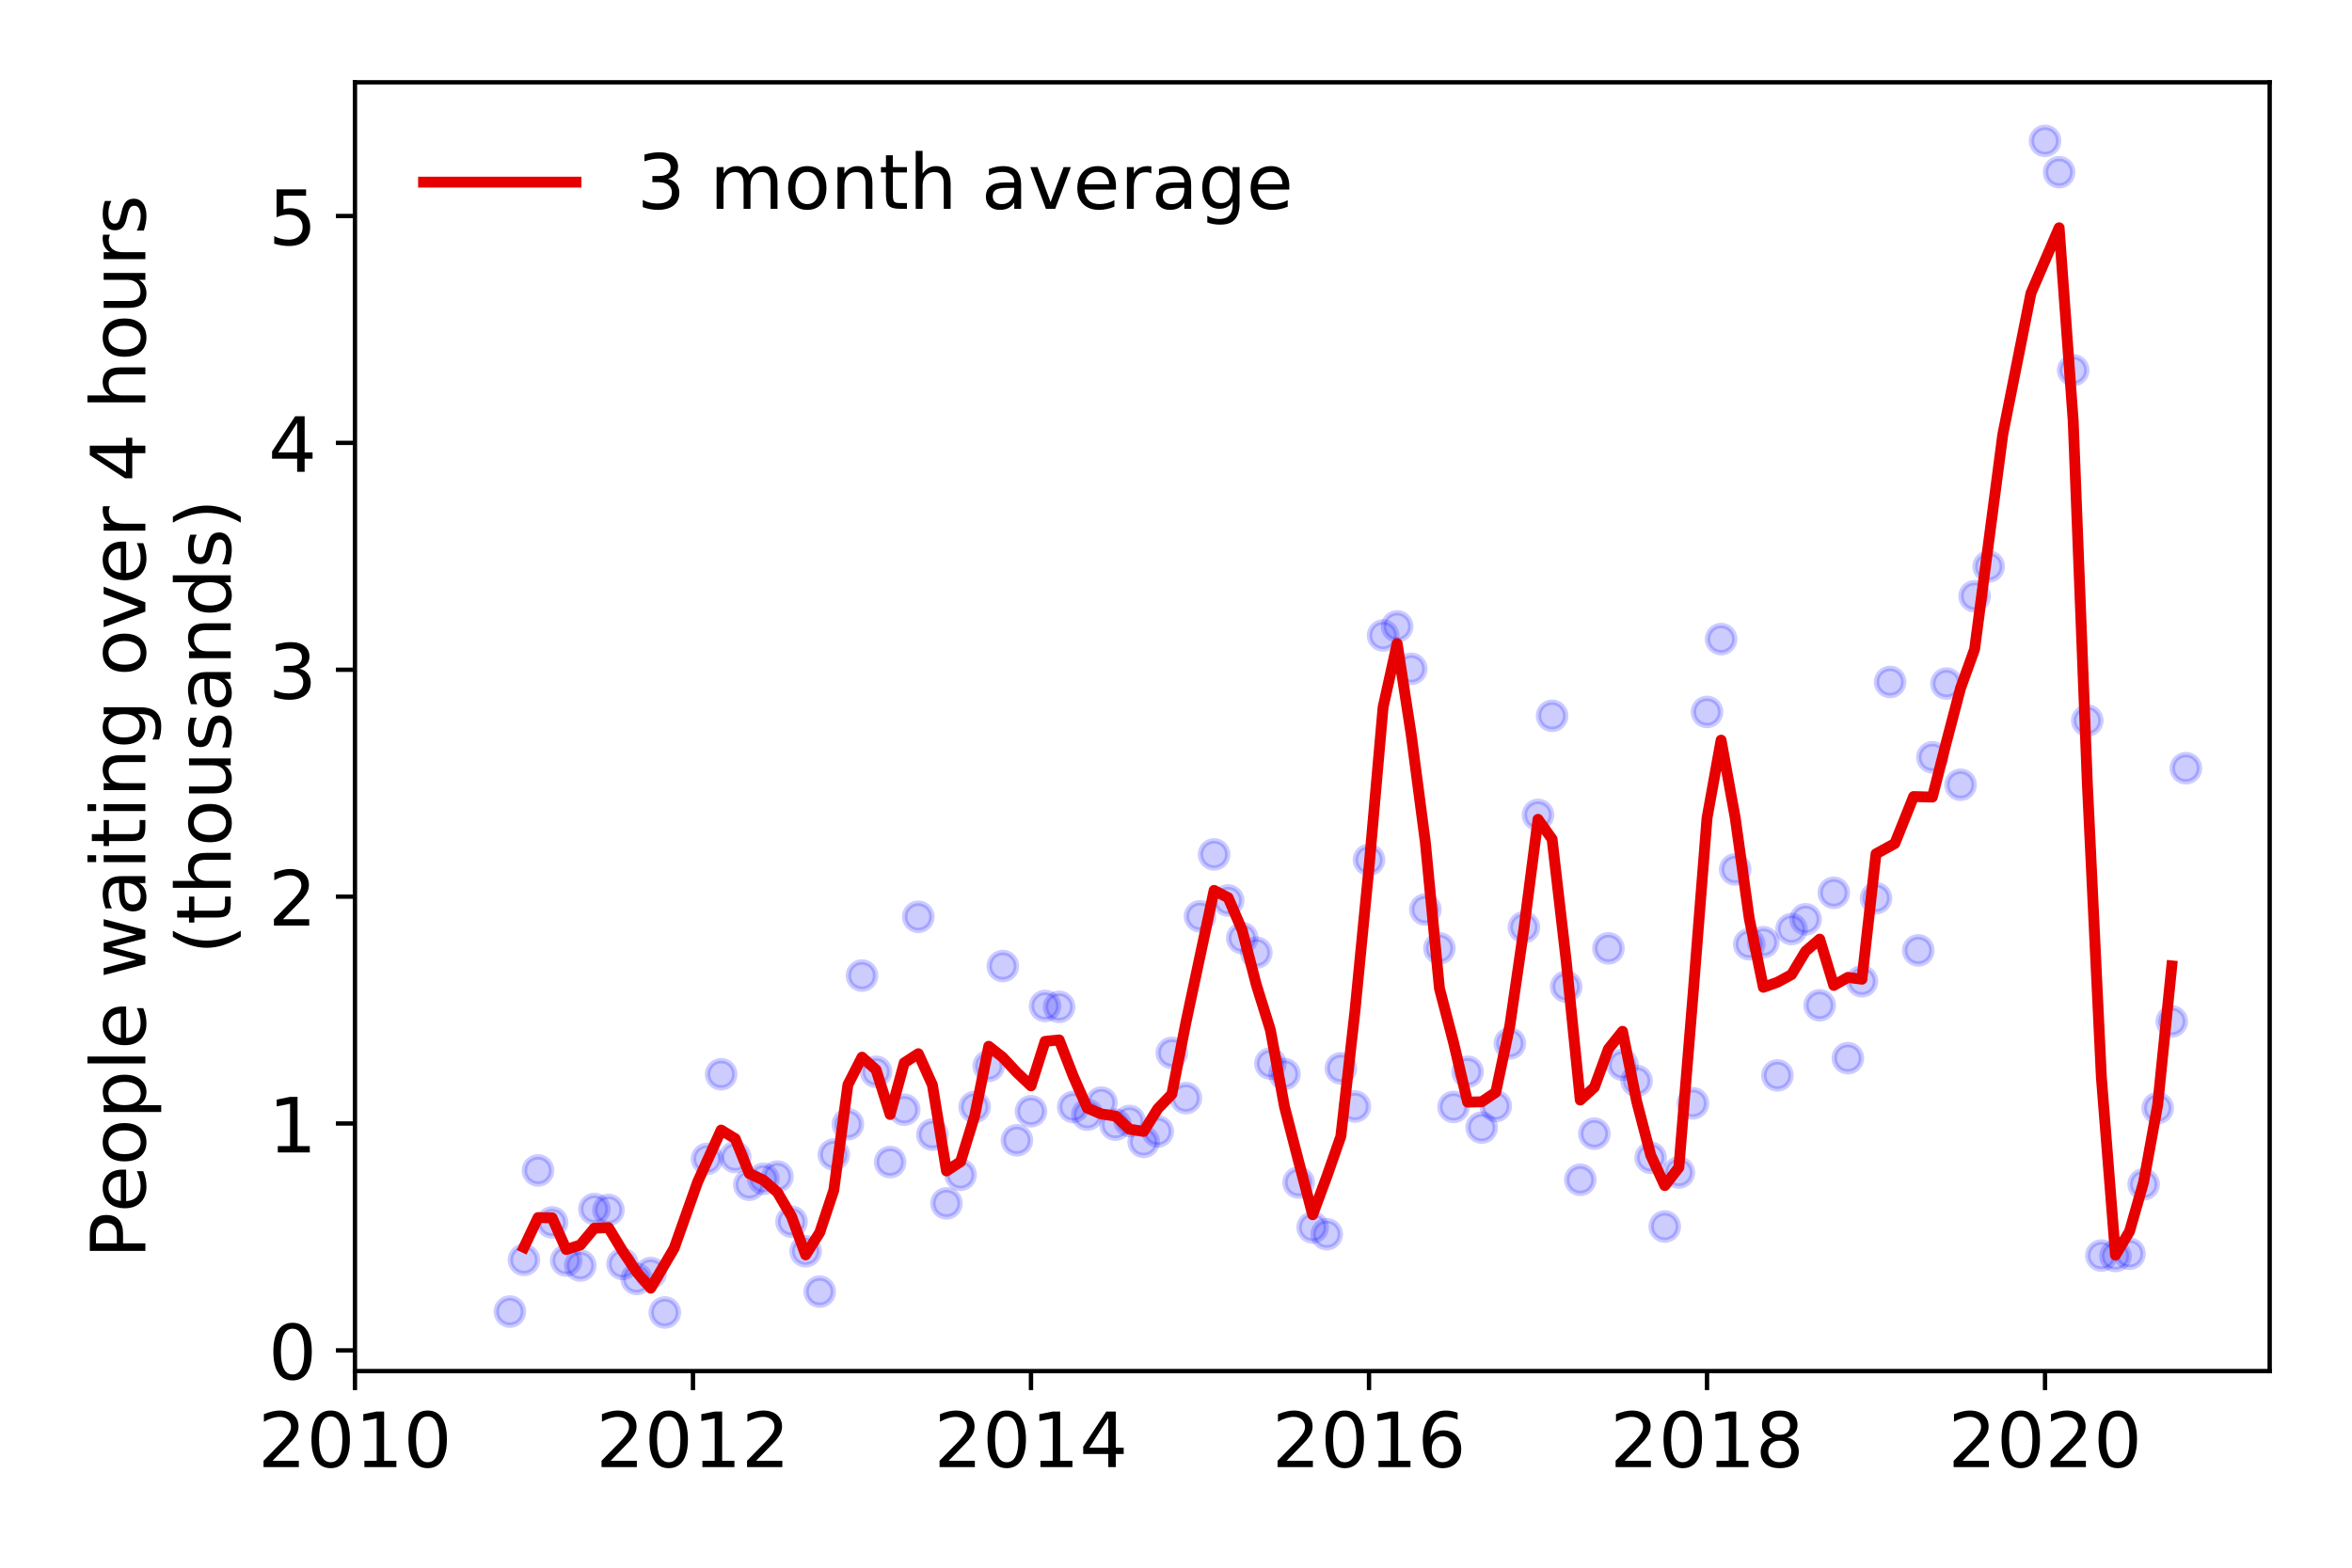 <?xml version="1.0" encoding="utf-8" standalone="no"?>
<!DOCTYPE svg PUBLIC "-//W3C//DTD SVG 1.1//EN"
  "http://www.w3.org/Graphics/SVG/1.1/DTD/svg11.dtd">
<!-- Created with matplotlib (https://matplotlib.org/) -->
<svg height="288pt" version="1.1" viewBox="0 0 432 288" width="432pt" xmlns="http://www.w3.org/2000/svg" xmlns:xlink="http://www.w3.org/1999/xlink">
 <defs>
  <style type="text/css">
*{stroke-linecap:butt;stroke-linejoin:round;}
  </style>
 </defs>
 <g id="figure_1">
  <g id="patch_1">
   <path d="M 0 288 
L 432 288 
L 432 0 
L 0 0 
z
" style="fill:#ffffff;"/>
  </g>
  <g id="axes_1">
   <g id="patch_2">
    <path d="M 65.195 251.88 
L 416.88 251.88 
L 416.88 15.12 
L 65.195 15.12 
z
" style="fill:#ffffff;"/>
   </g>
   <g id="matplotlib.axis_1">
    <g id="xtick_1">
     <g id="line2d_1">
      <defs>
       <path d="M 0 0 
L 0 3.5 
" id="ma13b80b0fa" style="stroke:#000000;stroke-width:0.8;"/>
      </defs>
      <g>
       <use style="stroke:#000000;stroke-width:0.8;" x="65.195" xlink:href="#ma13b80b0fa" y="251.88"/>
      </g>
     </g>
     <g id="text_1">
      <!-- 2010 -->
      <defs>
       <path d="M 19.188 8.297 
L 53.609 8.297 
L 53.609 0 
L 7.328 0 
L 7.328 8.297 
Q 12.938 14.109 22.625 23.891 
Q 32.328 33.688 34.812 36.531 
Q 39.547 41.844 41.422 45.531 
Q 43.312 49.219 43.312 52.781 
Q 43.312 58.594 39.234 62.25 
Q 35.156 65.922 28.609 65.922 
Q 23.969 65.922 18.812 64.312 
Q 13.672 62.703 7.812 59.422 
L 7.812 69.391 
Q 13.766 71.781 18.938 73 
Q 24.125 74.219 28.422 74.219 
Q 39.75 74.219 46.484 68.547 
Q 53.219 62.891 53.219 53.422 
Q 53.219 48.922 51.531 44.891 
Q 49.859 40.875 45.406 35.406 
Q 44.188 33.984 37.641 27.219 
Q 31.109 20.453 19.188 8.297 
z
" id="DejaVuSans-50"/>
       <path d="M 31.781 66.406 
Q 24.172 66.406 20.328 58.906 
Q 16.5 51.422 16.5 36.375 
Q 16.5 21.391 20.328 13.891 
Q 24.172 6.391 31.781 6.391 
Q 39.453 6.391 43.281 13.891 
Q 47.125 21.391 47.125 36.375 
Q 47.125 51.422 43.281 58.906 
Q 39.453 66.406 31.781 66.406 
z
M 31.781 74.219 
Q 44.047 74.219 50.516 64.516 
Q 56.984 54.828 56.984 36.375 
Q 56.984 17.969 50.516 8.266 
Q 44.047 -1.422 31.781 -1.422 
Q 19.531 -1.422 13.062 8.266 
Q 6.594 17.969 6.594 36.375 
Q 6.594 54.828 13.062 64.516 
Q 19.531 74.219 31.781 74.219 
z
" id="DejaVuSans-48"/>
       <path d="M 12.406 8.297 
L 28.516 8.297 
L 28.516 63.922 
L 10.984 60.406 
L 10.984 69.391 
L 28.422 72.906 
L 38.281 72.906 
L 38.281 8.297 
L 54.391 8.297 
L 54.391 0 
L 12.406 0 
z
" id="DejaVuSans-49"/>
      </defs>
      <g transform="translate(47.38 269.518)scale(0.14 -0.14)">
       <use xlink:href="#DejaVuSans-50"/>
       <use x="63.623" xlink:href="#DejaVuSans-48"/>
       <use x="127.246" xlink:href="#DejaVuSans-49"/>
       <use x="190.869" xlink:href="#DejaVuSans-48"/>
      </g>
     </g>
    </g>
    <g id="xtick_2">
     <g id="line2d_2">
      <g>
       <use style="stroke:#000000;stroke-width:0.8;" x="127.28" xlink:href="#ma13b80b0fa" y="251.88"/>
      </g>
     </g>
     <g id="text_2">
      <!-- 2012 -->
      <g transform="translate(109.465 269.518)scale(0.14 -0.14)">
       <use xlink:href="#DejaVuSans-50"/>
       <use x="63.623" xlink:href="#DejaVuSans-48"/>
       <use x="127.246" xlink:href="#DejaVuSans-49"/>
       <use x="190.869" xlink:href="#DejaVuSans-50"/>
      </g>
     </g>
    </g>
    <g id="xtick_3">
     <g id="line2d_3">
      <g>
       <use style="stroke:#000000;stroke-width:0.8;" x="189.365" xlink:href="#ma13b80b0fa" y="251.88"/>
      </g>
     </g>
     <g id="text_3">
      <!-- 2014 -->
      <defs>
       <path d="M 37.797 64.312 
L 12.891 25.391 
L 37.797 25.391 
z
M 35.203 72.906 
L 47.609 72.906 
L 47.609 25.391 
L 58.016 25.391 
L 58.016 17.188 
L 47.609 17.188 
L 47.609 0 
L 37.797 0 
L 37.797 17.188 
L 4.891 17.188 
L 4.891 26.703 
z
" id="DejaVuSans-52"/>
      </defs>
      <g transform="translate(171.55 269.518)scale(0.14 -0.14)">
       <use xlink:href="#DejaVuSans-50"/>
       <use x="63.623" xlink:href="#DejaVuSans-48"/>
       <use x="127.246" xlink:href="#DejaVuSans-49"/>
       <use x="190.869" xlink:href="#DejaVuSans-52"/>
      </g>
     </g>
    </g>
    <g id="xtick_4">
     <g id="line2d_4">
      <g>
       <use style="stroke:#000000;stroke-width:0.8;" x="251.45" xlink:href="#ma13b80b0fa" y="251.88"/>
      </g>
     </g>
     <g id="text_4">
      <!-- 2016 -->
      <defs>
       <path d="M 33.016 40.375 
Q 26.375 40.375 22.484 35.828 
Q 18.609 31.297 18.609 23.391 
Q 18.609 15.531 22.484 10.953 
Q 26.375 6.391 33.016 6.391 
Q 39.656 6.391 43.531 10.953 
Q 47.406 15.531 47.406 23.391 
Q 47.406 31.297 43.531 35.828 
Q 39.656 40.375 33.016 40.375 
z
M 52.594 71.297 
L 52.594 62.312 
Q 48.875 64.062 45.094 64.984 
Q 41.312 65.922 37.594 65.922 
Q 27.828 65.922 22.672 59.328 
Q 17.531 52.734 16.797 39.406 
Q 19.672 43.656 24.016 45.922 
Q 28.375 48.188 33.594 48.188 
Q 44.578 48.188 50.953 41.516 
Q 57.328 34.859 57.328 23.391 
Q 57.328 12.156 50.688 5.359 
Q 44.047 -1.422 33.016 -1.422 
Q 20.359 -1.422 13.672 8.266 
Q 6.984 17.969 6.984 36.375 
Q 6.984 53.656 15.188 63.938 
Q 23.391 74.219 37.203 74.219 
Q 40.922 74.219 44.703 73.484 
Q 48.484 72.75 52.594 71.297 
z
" id="DejaVuSans-54"/>
      </defs>
      <g transform="translate(233.635 269.518)scale(0.14 -0.14)">
       <use xlink:href="#DejaVuSans-50"/>
       <use x="63.623" xlink:href="#DejaVuSans-48"/>
       <use x="127.246" xlink:href="#DejaVuSans-49"/>
       <use x="190.869" xlink:href="#DejaVuSans-54"/>
      </g>
     </g>
    </g>
    <g id="xtick_5">
     <g id="line2d_5">
      <g>
       <use style="stroke:#000000;stroke-width:0.8;" x="313.535" xlink:href="#ma13b80b0fa" y="251.88"/>
      </g>
     </g>
     <g id="text_5">
      <!-- 2018 -->
      <defs>
       <path d="M 31.781 34.625 
Q 24.75 34.625 20.719 30.859 
Q 16.703 27.094 16.703 20.516 
Q 16.703 13.922 20.719 10.156 
Q 24.75 6.391 31.781 6.391 
Q 38.812 6.391 42.859 10.172 
Q 46.922 13.969 46.922 20.516 
Q 46.922 27.094 42.891 30.859 
Q 38.875 34.625 31.781 34.625 
z
M 21.922 38.812 
Q 15.578 40.375 12.031 44.719 
Q 8.5 49.078 8.5 55.328 
Q 8.5 64.062 14.719 69.141 
Q 20.953 74.219 31.781 74.219 
Q 42.672 74.219 48.875 69.141 
Q 55.078 64.062 55.078 55.328 
Q 55.078 49.078 51.531 44.719 
Q 48 40.375 41.703 38.812 
Q 48.828 37.156 52.797 32.312 
Q 56.781 27.484 56.781 20.516 
Q 56.781 9.906 50.312 4.234 
Q 43.844 -1.422 31.781 -1.422 
Q 19.734 -1.422 13.25 4.234 
Q 6.781 9.906 6.781 20.516 
Q 6.781 27.484 10.781 32.312 
Q 14.797 37.156 21.922 38.812 
z
M 18.312 54.391 
Q 18.312 48.734 21.844 45.562 
Q 25.391 42.391 31.781 42.391 
Q 38.141 42.391 41.719 45.562 
Q 45.312 48.734 45.312 54.391 
Q 45.312 60.062 41.719 63.234 
Q 38.141 66.406 31.781 66.406 
Q 25.391 66.406 21.844 63.234 
Q 18.312 60.062 18.312 54.391 
z
" id="DejaVuSans-56"/>
      </defs>
      <g transform="translate(295.72 269.518)scale(0.14 -0.14)">
       <use xlink:href="#DejaVuSans-50"/>
       <use x="63.623" xlink:href="#DejaVuSans-48"/>
       <use x="127.246" xlink:href="#DejaVuSans-49"/>
       <use x="190.869" xlink:href="#DejaVuSans-56"/>
      </g>
     </g>
    </g>
    <g id="xtick_6">
     <g id="line2d_6">
      <g>
       <use style="stroke:#000000;stroke-width:0.8;" x="375.619" xlink:href="#ma13b80b0fa" y="251.88"/>
      </g>
     </g>
     <g id="text_6">
      <!-- 2020 -->
      <g transform="translate(357.804 269.518)scale(0.14 -0.14)">
       <use xlink:href="#DejaVuSans-50"/>
       <use x="63.623" xlink:href="#DejaVuSans-48"/>
       <use x="127.246" xlink:href="#DejaVuSans-50"/>
       <use x="190.869" xlink:href="#DejaVuSans-48"/>
      </g>
     </g>
    </g>
   </g>
   <g id="matplotlib.axis_2">
    <g id="ytick_1">
     <g id="line2d_7">
      <defs>
       <path d="M 0 0 
L -3.5 0 
" id="m17732740eb" style="stroke:#000000;stroke-width:0.8;"/>
      </defs>
      <g>
       <use style="stroke:#000000;stroke-width:0.8;" x="65.195" xlink:href="#m17732740eb" y="248.079"/>
      </g>
     </g>
     <g id="text_7">
      <!-- 0 -->
      <g transform="translate(49.288 253.398)scale(0.14 -0.14)">
       <use xlink:href="#DejaVuSans-48"/>
      </g>
     </g>
    </g>
    <g id="ytick_2">
     <g id="line2d_8">
      <g>
       <use style="stroke:#000000;stroke-width:0.8;" x="65.195" xlink:href="#m17732740eb" y="206.399"/>
      </g>
     </g>
     <g id="text_8">
      <!-- 1 -->
      <g transform="translate(49.288 211.718)scale(0.14 -0.14)">
       <use xlink:href="#DejaVuSans-49"/>
      </g>
     </g>
    </g>
    <g id="ytick_3">
     <g id="line2d_9">
      <g>
       <use style="stroke:#000000;stroke-width:0.8;" x="65.195" xlink:href="#m17732740eb" y="164.718"/>
      </g>
     </g>
     <g id="text_9">
      <!-- 2 -->
      <g transform="translate(49.288 170.037)scale(0.14 -0.14)">
       <use xlink:href="#DejaVuSans-50"/>
      </g>
     </g>
    </g>
    <g id="ytick_4">
     <g id="line2d_10">
      <g>
       <use style="stroke:#000000;stroke-width:0.8;" x="65.195" xlink:href="#m17732740eb" y="123.038"/>
      </g>
     </g>
     <g id="text_10">
      <!-- 3 -->
      <defs>
       <path d="M 40.578 39.312 
Q 47.656 37.797 51.625 33 
Q 55.609 28.219 55.609 21.188 
Q 55.609 10.406 48.188 4.484 
Q 40.766 -1.422 27.094 -1.422 
Q 22.516 -1.422 17.656 -0.516 
Q 12.797 0.391 7.625 2.203 
L 7.625 11.719 
Q 11.719 9.328 16.594 8.109 
Q 21.484 6.891 26.812 6.891 
Q 36.078 6.891 40.938 10.547 
Q 45.797 14.203 45.797 21.188 
Q 45.797 27.641 41.281 31.266 
Q 36.766 34.906 28.719 34.906 
L 20.219 34.906 
L 20.219 43.016 
L 29.109 43.016 
Q 36.375 43.016 40.234 45.922 
Q 44.094 48.828 44.094 54.297 
Q 44.094 59.906 40.109 62.906 
Q 36.141 65.922 28.719 65.922 
Q 24.656 65.922 20.016 65.031 
Q 15.375 64.156 9.812 62.312 
L 9.812 71.094 
Q 15.438 72.656 20.344 73.438 
Q 25.25 74.219 29.594 74.219 
Q 40.828 74.219 47.359 69.109 
Q 53.906 64.016 53.906 55.328 
Q 53.906 49.266 50.438 45.094 
Q 46.969 40.922 40.578 39.312 
z
" id="DejaVuSans-51"/>
      </defs>
      <g transform="translate(49.288 128.357)scale(0.14 -0.14)">
       <use xlink:href="#DejaVuSans-51"/>
      </g>
     </g>
    </g>
    <g id="ytick_5">
     <g id="line2d_11">
      <g>
       <use style="stroke:#000000;stroke-width:0.8;" x="65.195" xlink:href="#m17732740eb" y="81.358"/>
      </g>
     </g>
     <g id="text_11">
      <!-- 4 -->
      <g transform="translate(49.288 86.677)scale(0.14 -0.14)">
       <use xlink:href="#DejaVuSans-52"/>
      </g>
     </g>
    </g>
    <g id="ytick_6">
     <g id="line2d_12">
      <g>
       <use style="stroke:#000000;stroke-width:0.8;" x="65.195" xlink:href="#m17732740eb" y="39.678"/>
      </g>
     </g>
     <g id="text_12">
      <!-- 5 -->
      <defs>
       <path d="M 10.797 72.906 
L 49.516 72.906 
L 49.516 64.594 
L 19.828 64.594 
L 19.828 46.734 
Q 21.969 47.469 24.109 47.828 
Q 26.266 48.188 28.422 48.188 
Q 40.625 48.188 47.75 41.5 
Q 54.891 34.812 54.891 23.391 
Q 54.891 11.625 47.562 5.094 
Q 40.234 -1.422 26.906 -1.422 
Q 22.312 -1.422 17.547 -0.641 
Q 12.797 0.141 7.719 1.703 
L 7.719 11.625 
Q 12.109 9.234 16.797 8.062 
Q 21.484 6.891 26.703 6.891 
Q 35.156 6.891 40.078 11.328 
Q 45.016 15.766 45.016 23.391 
Q 45.016 31 40.078 35.438 
Q 35.156 39.891 26.703 39.891 
Q 22.75 39.891 18.812 39.016 
Q 14.891 38.141 10.797 36.281 
z
" id="DejaVuSans-53"/>
      </defs>
      <g transform="translate(49.288 44.997)scale(0.14 -0.14)">
       <use xlink:href="#DejaVuSans-53"/>
      </g>
     </g>
    </g>
    <g id="text_13">
     <!-- People waiting over 4 hours -->
     <defs>
      <path d="M 19.672 64.797 
L 19.672 37.406 
L 32.078 37.406 
Q 38.969 37.406 42.719 40.969 
Q 46.484 44.531 46.484 51.125 
Q 46.484 57.672 42.719 61.234 
Q 38.969 64.797 32.078 64.797 
z
M 9.812 72.906 
L 32.078 72.906 
Q 44.344 72.906 50.609 67.359 
Q 56.891 61.812 56.891 51.125 
Q 56.891 40.328 50.609 34.812 
Q 44.344 29.297 32.078 29.297 
L 19.672 29.297 
L 19.672 0 
L 9.812 0 
z
" id="DejaVuSans-80"/>
      <path d="M 56.203 29.594 
L 56.203 25.203 
L 14.891 25.203 
Q 15.484 15.922 20.484 11.062 
Q 25.484 6.203 34.422 6.203 
Q 39.594 6.203 44.453 7.469 
Q 49.312 8.734 54.109 11.281 
L 54.109 2.781 
Q 49.266 0.734 44.188 -0.344 
Q 39.109 -1.422 33.891 -1.422 
Q 20.797 -1.422 13.156 6.188 
Q 5.516 13.812 5.516 26.812 
Q 5.516 40.234 12.766 48.109 
Q 20.016 56 32.328 56 
Q 43.359 56 49.781 48.891 
Q 56.203 41.797 56.203 29.594 
z
M 47.219 32.234 
Q 47.125 39.594 43.094 43.984 
Q 39.062 48.391 32.422 48.391 
Q 24.906 48.391 20.391 44.141 
Q 15.875 39.891 15.188 32.172 
z
" id="DejaVuSans-101"/>
      <path d="M 30.609 48.391 
Q 23.391 48.391 19.188 42.75 
Q 14.984 37.109 14.984 27.297 
Q 14.984 17.484 19.156 11.844 
Q 23.344 6.203 30.609 6.203 
Q 37.797 6.203 41.984 11.859 
Q 46.188 17.531 46.188 27.297 
Q 46.188 37.016 41.984 42.703 
Q 37.797 48.391 30.609 48.391 
z
M 30.609 56 
Q 42.328 56 49.016 48.375 
Q 55.719 40.766 55.719 27.297 
Q 55.719 13.875 49.016 6.219 
Q 42.328 -1.422 30.609 -1.422 
Q 18.844 -1.422 12.172 6.219 
Q 5.516 13.875 5.516 27.297 
Q 5.516 40.766 12.172 48.375 
Q 18.844 56 30.609 56 
z
" id="DejaVuSans-111"/>
      <path d="M 18.109 8.203 
L 18.109 -20.797 
L 9.078 -20.797 
L 9.078 54.688 
L 18.109 54.688 
L 18.109 46.391 
Q 20.953 51.266 25.266 53.625 
Q 29.594 56 35.594 56 
Q 45.562 56 51.781 48.094 
Q 58.016 40.188 58.016 27.297 
Q 58.016 14.406 51.781 6.484 
Q 45.562 -1.422 35.594 -1.422 
Q 29.594 -1.422 25.266 0.953 
Q 20.953 3.328 18.109 8.203 
z
M 48.688 27.297 
Q 48.688 37.203 44.609 42.844 
Q 40.531 48.484 33.406 48.484 
Q 26.266 48.484 22.188 42.844 
Q 18.109 37.203 18.109 27.297 
Q 18.109 17.391 22.188 11.75 
Q 26.266 6.109 33.406 6.109 
Q 40.531 6.109 44.609 11.75 
Q 48.688 17.391 48.688 27.297 
z
" id="DejaVuSans-112"/>
      <path d="M 9.422 75.984 
L 18.406 75.984 
L 18.406 0 
L 9.422 0 
z
" id="DejaVuSans-108"/>
      <path id="DejaVuSans-32"/>
      <path d="M 4.203 54.688 
L 13.188 54.688 
L 24.422 12.016 
L 35.594 54.688 
L 46.188 54.688 
L 57.422 12.016 
L 68.609 54.688 
L 77.594 54.688 
L 63.281 0 
L 52.688 0 
L 40.922 44.828 
L 29.109 0 
L 18.5 0 
z
" id="DejaVuSans-119"/>
      <path d="M 34.281 27.484 
Q 23.391 27.484 19.188 25 
Q 14.984 22.516 14.984 16.5 
Q 14.984 11.719 18.141 8.906 
Q 21.297 6.109 26.703 6.109 
Q 34.188 6.109 38.703 11.406 
Q 43.219 16.703 43.219 25.484 
L 43.219 27.484 
z
M 52.203 31.203 
L 52.203 0 
L 43.219 0 
L 43.219 8.297 
Q 40.141 3.328 35.547 0.953 
Q 30.953 -1.422 24.312 -1.422 
Q 15.922 -1.422 10.953 3.297 
Q 6 8.016 6 15.922 
Q 6 25.141 12.172 29.828 
Q 18.359 34.516 30.609 34.516 
L 43.219 34.516 
L 43.219 35.406 
Q 43.219 41.609 39.141 45 
Q 35.062 48.391 27.688 48.391 
Q 23 48.391 18.547 47.266 
Q 14.109 46.141 10.016 43.891 
L 10.016 52.203 
Q 14.938 54.109 19.578 55.047 
Q 24.219 56 28.609 56 
Q 40.484 56 46.344 49.844 
Q 52.203 43.703 52.203 31.203 
z
" id="DejaVuSans-97"/>
      <path d="M 9.422 54.688 
L 18.406 54.688 
L 18.406 0 
L 9.422 0 
z
M 9.422 75.984 
L 18.406 75.984 
L 18.406 64.594 
L 9.422 64.594 
z
" id="DejaVuSans-105"/>
      <path d="M 18.312 70.219 
L 18.312 54.688 
L 36.812 54.688 
L 36.812 47.703 
L 18.312 47.703 
L 18.312 18.016 
Q 18.312 11.328 20.141 9.422 
Q 21.969 7.516 27.594 7.516 
L 36.812 7.516 
L 36.812 0 
L 27.594 0 
Q 17.188 0 13.234 3.875 
Q 9.281 7.766 9.281 18.016 
L 9.281 47.703 
L 2.688 47.703 
L 2.688 54.688 
L 9.281 54.688 
L 9.281 70.219 
z
" id="DejaVuSans-116"/>
      <path d="M 54.891 33.016 
L 54.891 0 
L 45.906 0 
L 45.906 32.719 
Q 45.906 40.484 42.875 44.328 
Q 39.844 48.188 33.797 48.188 
Q 26.516 48.188 22.312 43.547 
Q 18.109 38.922 18.109 30.906 
L 18.109 0 
L 9.078 0 
L 9.078 54.688 
L 18.109 54.688 
L 18.109 46.188 
Q 21.344 51.125 25.703 53.562 
Q 30.078 56 35.797 56 
Q 45.219 56 50.047 50.172 
Q 54.891 44.344 54.891 33.016 
z
" id="DejaVuSans-110"/>
      <path d="M 45.406 27.984 
Q 45.406 37.75 41.375 43.109 
Q 37.359 48.484 30.078 48.484 
Q 22.859 48.484 18.828 43.109 
Q 14.797 37.75 14.797 27.984 
Q 14.797 18.266 18.828 12.891 
Q 22.859 7.516 30.078 7.516 
Q 37.359 7.516 41.375 12.891 
Q 45.406 18.266 45.406 27.984 
z
M 54.391 6.781 
Q 54.391 -7.172 48.188 -13.984 
Q 42 -20.797 29.203 -20.797 
Q 24.469 -20.797 20.266 -20.094 
Q 16.062 -19.391 12.109 -17.922 
L 12.109 -9.188 
Q 16.062 -11.328 19.922 -12.344 
Q 23.781 -13.375 27.781 -13.375 
Q 36.625 -13.375 41.016 -8.766 
Q 45.406 -4.156 45.406 5.172 
L 45.406 9.625 
Q 42.625 4.781 38.281 2.391 
Q 33.938 0 27.875 0 
Q 17.828 0 11.672 7.656 
Q 5.516 15.328 5.516 27.984 
Q 5.516 40.672 11.672 48.328 
Q 17.828 56 27.875 56 
Q 33.938 56 38.281 53.609 
Q 42.625 51.219 45.406 46.391 
L 45.406 54.688 
L 54.391 54.688 
z
" id="DejaVuSans-103"/>
      <path d="M 2.984 54.688 
L 12.5 54.688 
L 29.594 8.797 
L 46.688 54.688 
L 56.203 54.688 
L 35.688 0 
L 23.484 0 
z
" id="DejaVuSans-118"/>
      <path d="M 41.109 46.297 
Q 39.594 47.172 37.812 47.578 
Q 36.031 48 33.891 48 
Q 26.266 48 22.188 43.047 
Q 18.109 38.094 18.109 28.812 
L 18.109 0 
L 9.078 0 
L 9.078 54.688 
L 18.109 54.688 
L 18.109 46.188 
Q 20.953 51.172 25.484 53.578 
Q 30.031 56 36.531 56 
Q 37.453 56 38.578 55.875 
Q 39.703 55.766 41.062 55.516 
z
" id="DejaVuSans-114"/>
      <path d="M 54.891 33.016 
L 54.891 0 
L 45.906 0 
L 45.906 32.719 
Q 45.906 40.484 42.875 44.328 
Q 39.844 48.188 33.797 48.188 
Q 26.516 48.188 22.312 43.547 
Q 18.109 38.922 18.109 30.906 
L 18.109 0 
L 9.078 0 
L 9.078 75.984 
L 18.109 75.984 
L 18.109 46.188 
Q 21.344 51.125 25.703 53.562 
Q 30.078 56 35.797 56 
Q 45.219 56 50.047 50.172 
Q 54.891 44.344 54.891 33.016 
z
" id="DejaVuSans-104"/>
      <path d="M 8.5 21.578 
L 8.5 54.688 
L 17.484 54.688 
L 17.484 21.922 
Q 17.484 14.156 20.5 10.266 
Q 23.531 6.391 29.594 6.391 
Q 36.859 6.391 41.078 11.031 
Q 45.312 15.672 45.312 23.688 
L 45.312 54.688 
L 54.297 54.688 
L 54.297 0 
L 45.312 0 
L 45.312 8.406 
Q 42.047 3.422 37.719 1 
Q 33.406 -1.422 27.688 -1.422 
Q 18.266 -1.422 13.375 4.438 
Q 8.5 10.297 8.5 21.578 
z
M 31.109 56 
z
" id="DejaVuSans-117"/>
      <path d="M 44.281 53.078 
L 44.281 44.578 
Q 40.484 46.531 36.375 47.5 
Q 32.281 48.484 27.875 48.484 
Q 21.188 48.484 17.844 46.438 
Q 14.5 44.391 14.5 40.281 
Q 14.5 37.156 16.891 35.375 
Q 19.281 33.594 26.516 31.984 
L 29.594 31.297 
Q 39.156 29.25 43.188 25.516 
Q 47.219 21.781 47.219 15.094 
Q 47.219 7.469 41.188 3.016 
Q 35.156 -1.422 24.609 -1.422 
Q 20.219 -1.422 15.453 -0.562 
Q 10.688 0.297 5.422 2 
L 5.422 11.281 
Q 10.406 8.688 15.234 7.391 
Q 20.062 6.109 24.812 6.109 
Q 31.156 6.109 34.562 8.281 
Q 37.984 10.453 37.984 14.406 
Q 37.984 18.062 35.516 20.016 
Q 33.062 21.969 24.703 23.781 
L 21.578 24.516 
Q 13.234 26.266 9.516 29.906 
Q 5.812 33.547 5.812 39.891 
Q 5.812 47.609 11.281 51.797 
Q 16.75 56 26.812 56 
Q 31.781 56 36.172 55.266 
Q 40.578 54.547 44.281 53.078 
z
" id="DejaVuSans-115"/>
     </defs>
     <g transform="translate(26.699 231.175)rotate(-90)scale(0.14 -0.14)">
      <use xlink:href="#DejaVuSans-80"/>
      <use x="60.256" xlink:href="#DejaVuSans-101"/>
      <use x="121.779" xlink:href="#DejaVuSans-111"/>
      <use x="182.961" xlink:href="#DejaVuSans-112"/>
      <use x="246.438" xlink:href="#DejaVuSans-108"/>
      <use x="274.221" xlink:href="#DejaVuSans-101"/>
      <use x="335.744" xlink:href="#DejaVuSans-32"/>
      <use x="367.531" xlink:href="#DejaVuSans-119"/>
      <use x="449.318" xlink:href="#DejaVuSans-97"/>
      <use x="510.598" xlink:href="#DejaVuSans-105"/>
      <use x="538.381" xlink:href="#DejaVuSans-116"/>
      <use x="577.59" xlink:href="#DejaVuSans-105"/>
      <use x="605.373" xlink:href="#DejaVuSans-110"/>
      <use x="668.752" xlink:href="#DejaVuSans-103"/>
      <use x="732.229" xlink:href="#DejaVuSans-32"/>
      <use x="764.016" xlink:href="#DejaVuSans-111"/>
      <use x="825.197" xlink:href="#DejaVuSans-118"/>
      <use x="884.377" xlink:href="#DejaVuSans-101"/>
      <use x="945.9" xlink:href="#DejaVuSans-114"/>
      <use x="987.014" xlink:href="#DejaVuSans-32"/>
      <use x="1018.801" xlink:href="#DejaVuSans-52"/>
      <use x="1082.424" xlink:href="#DejaVuSans-32"/>
      <use x="1114.211" xlink:href="#DejaVuSans-104"/>
      <use x="1177.59" xlink:href="#DejaVuSans-111"/>
      <use x="1238.771" xlink:href="#DejaVuSans-117"/>
      <use x="1302.15" xlink:href="#DejaVuSans-114"/>
      <use x="1343.264" xlink:href="#DejaVuSans-115"/>
     </g>
     <!-- (thousands) -->
     <defs>
      <path d="M 31 75.875 
Q 24.469 64.656 21.281 53.656 
Q 18.109 42.672 18.109 31.391 
Q 18.109 20.125 21.312 9.062 
Q 24.516 -2 31 -13.188 
L 23.188 -13.188 
Q 15.875 -1.703 12.234 9.375 
Q 8.594 20.453 8.594 31.391 
Q 8.594 42.281 12.203 53.312 
Q 15.828 64.359 23.188 75.875 
z
" id="DejaVuSans-40"/>
      <path d="M 45.406 46.391 
L 45.406 75.984 
L 54.391 75.984 
L 54.391 0 
L 45.406 0 
L 45.406 8.203 
Q 42.578 3.328 38.25 0.953 
Q 33.938 -1.422 27.875 -1.422 
Q 17.969 -1.422 11.734 6.484 
Q 5.516 14.406 5.516 27.297 
Q 5.516 40.188 11.734 48.094 
Q 17.969 56 27.875 56 
Q 33.938 56 38.25 53.625 
Q 42.578 51.266 45.406 46.391 
z
M 14.797 27.297 
Q 14.797 17.391 18.875 11.75 
Q 22.953 6.109 30.078 6.109 
Q 37.203 6.109 41.297 11.75 
Q 45.406 17.391 45.406 27.297 
Q 45.406 37.203 41.297 42.844 
Q 37.203 48.484 30.078 48.484 
Q 22.953 48.484 18.875 42.844 
Q 14.797 37.203 14.797 27.297 
z
" id="DejaVuSans-100"/>
      <path d="M 8.016 75.875 
L 15.828 75.875 
Q 23.141 64.359 26.781 53.312 
Q 30.422 42.281 30.422 31.391 
Q 30.422 20.453 26.781 9.375 
Q 23.141 -1.703 15.828 -13.188 
L 8.016 -13.188 
Q 14.5 -2 17.703 9.062 
Q 20.906 20.125 20.906 31.391 
Q 20.906 42.672 17.703 53.656 
Q 14.5 64.656 8.016 75.875 
z
" id="DejaVuSans-41"/>
     </defs>
     <g transform="translate(42.376 175.325)rotate(-90)scale(0.14 -0.14)">
      <use xlink:href="#DejaVuSans-40"/>
      <use x="39.014" xlink:href="#DejaVuSans-116"/>
      <use x="78.223" xlink:href="#DejaVuSans-104"/>
      <use x="141.602" xlink:href="#DejaVuSans-111"/>
      <use x="202.783" xlink:href="#DejaVuSans-117"/>
      <use x="266.162" xlink:href="#DejaVuSans-115"/>
      <use x="318.262" xlink:href="#DejaVuSans-97"/>
      <use x="379.541" xlink:href="#DejaVuSans-110"/>
      <use x="442.92" xlink:href="#DejaVuSans-100"/>
      <use x="506.396" xlink:href="#DejaVuSans-115"/>
      <use x="558.496" xlink:href="#DejaVuSans-41"/>
     </g>
    </g>
   </g>
   <g id="line2d_13">
    <defs>
     <path d="M 0 2.5 
C 0.663 2.5 1.299 2.237 1.768 1.768 
C 2.237 1.299 2.5 0.663 2.5 0 
C 2.5 -0.663 2.237 -1.299 1.768 -1.768 
C 1.299 -2.237 0.663 -2.5 0 -2.5 
C -0.663 -2.5 -1.299 -2.237 -1.768 -1.768 
C -2.237 -1.299 -2.5 -0.663 -2.5 0 
C -2.5 0.663 -2.237 1.299 -1.768 1.768 
C -1.299 2.237 -0.663 2.5 0 2.5 
z
" id="m3227b8380d" style="stroke:#0000ff;stroke-opacity:0.2;"/>
    </defs>
    <g clip-path="url(#p4285d82662)">
     <use style="fill:#0000ff;fill-opacity:0.2;stroke:#0000ff;stroke-opacity:0.2;" x="401.488" xlink:href="#m3227b8380d" y="141.127"/>
     <use style="fill:#0000ff;fill-opacity:0.2;stroke:#0000ff;stroke-opacity:0.2;" x="398.901" xlink:href="#m3227b8380d" y="187.643"/>
     <use style="fill:#0000ff;fill-opacity:0.2;stroke:#0000ff;stroke-opacity:0.2;" x="396.314" xlink:href="#m3227b8380d" y="203.564"/>
     <use style="fill:#0000ff;fill-opacity:0.2;stroke:#0000ff;stroke-opacity:0.2;" x="393.728" xlink:href="#m3227b8380d" y="217.569"/>
     <use style="fill:#0000ff;fill-opacity:0.2;stroke:#0000ff;stroke-opacity:0.2;" x="391.141" xlink:href="#m3227b8380d" y="230.323"/>
     <use style="fill:#0000ff;fill-opacity:0.2;stroke:#0000ff;stroke-opacity:0.2;" x="388.554" xlink:href="#m3227b8380d" y="230.74"/>
     <use style="fill:#0000ff;fill-opacity:0.2;stroke:#0000ff;stroke-opacity:0.2;" x="385.967" xlink:href="#m3227b8380d" y="230.656"/>
     <use style="fill:#0000ff;fill-opacity:0.2;stroke:#0000ff;stroke-opacity:0.2;" x="383.38" xlink:href="#m3227b8380d" y="132.375"/>
     <use style="fill:#0000ff;fill-opacity:0.2;stroke:#0000ff;stroke-opacity:0.2;" x="380.793" xlink:href="#m3227b8380d" y="68.02"/>
     <use style="fill:#0000ff;fill-opacity:0.2;stroke:#0000ff;stroke-opacity:0.2;" x="378.206" xlink:href="#m3227b8380d" y="31.634"/>
     <use style="fill:#0000ff;fill-opacity:0.2;stroke:#0000ff;stroke-opacity:0.2;" x="375.619" xlink:href="#m3227b8380d" y="25.882"/>
     <use style="fill:#0000ff;fill-opacity:0.2;stroke:#0000ff;stroke-opacity:0.2;" x="365.272" xlink:href="#m3227b8380d" y="104.074"/>
     <use style="fill:#0000ff;fill-opacity:0.2;stroke:#0000ff;stroke-opacity:0.2;" x="362.685" xlink:href="#m3227b8380d" y="109.534"/>
     <use style="fill:#0000ff;fill-opacity:0.2;stroke:#0000ff;stroke-opacity:0.2;" x="360.098" xlink:href="#m3227b8380d" y="144.17"/>
     <use style="fill:#0000ff;fill-opacity:0.2;stroke:#0000ff;stroke-opacity:0.2;" x="357.511" xlink:href="#m3227b8380d" y="125.581"/>
     <use style="fill:#0000ff;fill-opacity:0.2;stroke:#0000ff;stroke-opacity:0.2;" x="354.924" xlink:href="#m3227b8380d" y="139.127"/>
     <use style="fill:#0000ff;fill-opacity:0.2;stroke:#0000ff;stroke-opacity:0.2;" x="352.338" xlink:href="#m3227b8380d" y="174.597"/>
     <use style="fill:#0000ff;fill-opacity:0.2;stroke:#0000ff;stroke-opacity:0.2;" x="347.164" xlink:href="#m3227b8380d" y="125.289"/>
     <use style="fill:#0000ff;fill-opacity:0.2;stroke:#0000ff;stroke-opacity:0.2;" x="344.577" xlink:href="#m3227b8380d" y="165.01"/>
     <use style="fill:#0000ff;fill-opacity:0.2;stroke:#0000ff;stroke-opacity:0.2;" x="341.99" xlink:href="#m3227b8380d" y="180.265"/>
     <use style="fill:#0000ff;fill-opacity:0.2;stroke:#0000ff;stroke-opacity:0.2;" x="339.403" xlink:href="#m3227b8380d" y="194.395"/>
     <use style="fill:#0000ff;fill-opacity:0.2;stroke:#0000ff;stroke-opacity:0.2;" x="336.816" xlink:href="#m3227b8380d" y="164.01"/>
     <use style="fill:#0000ff;fill-opacity:0.2;stroke:#0000ff;stroke-opacity:0.2;" x="334.229" xlink:href="#m3227b8380d" y="184.683"/>
     <use style="fill:#0000ff;fill-opacity:0.2;stroke:#0000ff;stroke-opacity:0.2;" x="331.643" xlink:href="#m3227b8380d" y="168.886"/>
     <use style="fill:#0000ff;fill-opacity:0.2;stroke:#0000ff;stroke-opacity:0.2;" x="329.056" xlink:href="#m3227b8380d" y="170.679"/>
     <use style="fill:#0000ff;fill-opacity:0.2;stroke:#0000ff;stroke-opacity:0.2;" x="326.469" xlink:href="#m3227b8380d" y="197.562"/>
     <use style="fill:#0000ff;fill-opacity:0.2;stroke:#0000ff;stroke-opacity:0.2;" x="323.882" xlink:href="#m3227b8380d" y="173.096"/>
     <use style="fill:#0000ff;fill-opacity:0.2;stroke:#0000ff;stroke-opacity:0.2;" x="321.295" xlink:href="#m3227b8380d" y="173.471"/>
     <use style="fill:#0000ff;fill-opacity:0.2;stroke:#0000ff;stroke-opacity:0.2;" x="318.708" xlink:href="#m3227b8380d" y="159.717"/>
     <use style="fill:#0000ff;fill-opacity:0.2;stroke:#0000ff;stroke-opacity:0.2;" x="316.121" xlink:href="#m3227b8380d" y="117.411"/>
     <use style="fill:#0000ff;fill-opacity:0.2;stroke:#0000ff;stroke-opacity:0.2;" x="313.535" xlink:href="#m3227b8380d" y="130.791"/>
     <use style="fill:#0000ff;fill-opacity:0.2;stroke:#0000ff;stroke-opacity:0.2;" x="310.948" xlink:href="#m3227b8380d" y="202.689"/>
     <use style="fill:#0000ff;fill-opacity:0.2;stroke:#0000ff;stroke-opacity:0.2;" x="308.361" xlink:href="#m3227b8380d" y="215.402"/>
     <use style="fill:#0000ff;fill-opacity:0.2;stroke:#0000ff;stroke-opacity:0.2;" x="305.774" xlink:href="#m3227b8380d" y="225.321"/>
     <use style="fill:#0000ff;fill-opacity:0.2;stroke:#0000ff;stroke-opacity:0.2;" x="303.187" xlink:href="#m3227b8380d" y="212.692"/>
     <use style="fill:#0000ff;fill-opacity:0.2;stroke:#0000ff;stroke-opacity:0.2;" x="300.6" xlink:href="#m3227b8380d" y="198.563"/>
     <use style="fill:#0000ff;fill-opacity:0.2;stroke:#0000ff;stroke-opacity:0.2;" x="298.013" xlink:href="#m3227b8380d" y="195.603"/>
     <use style="fill:#0000ff;fill-opacity:0.2;stroke:#0000ff;stroke-opacity:0.2;" x="295.426" xlink:href="#m3227b8380d" y="174.222"/>
     <use style="fill:#0000ff;fill-opacity:0.2;stroke:#0000ff;stroke-opacity:0.2;" x="292.84" xlink:href="#m3227b8380d" y="208.274"/>
     <use style="fill:#0000ff;fill-opacity:0.2;stroke:#0000ff;stroke-opacity:0.2;" x="290.253" xlink:href="#m3227b8380d" y="216.735"/>
     <use style="fill:#0000ff;fill-opacity:0.2;stroke:#0000ff;stroke-opacity:0.2;" x="287.666" xlink:href="#m3227b8380d" y="181.265"/>
     <use style="fill:#0000ff;fill-opacity:0.2;stroke:#0000ff;stroke-opacity:0.2;" x="285.079" xlink:href="#m3227b8380d" y="131.499"/>
     <use style="fill:#0000ff;fill-opacity:0.2;stroke:#0000ff;stroke-opacity:0.2;" x="282.492" xlink:href="#m3227b8380d" y="149.714"/>
     <use style="fill:#0000ff;fill-opacity:0.2;stroke:#0000ff;stroke-opacity:0.2;" x="279.905" xlink:href="#m3227b8380d" y="170.345"/>
     <use style="fill:#0000ff;fill-opacity:0.2;stroke:#0000ff;stroke-opacity:0.2;" x="277.318" xlink:href="#m3227b8380d" y="191.686"/>
     <use style="fill:#0000ff;fill-opacity:0.2;stroke:#0000ff;stroke-opacity:0.2;" x="274.731" xlink:href="#m3227b8380d" y="203.189"/>
     <use style="fill:#0000ff;fill-opacity:0.2;stroke:#0000ff;stroke-opacity:0.2;" x="272.145" xlink:href="#m3227b8380d" y="207.149"/>
     <use style="fill:#0000ff;fill-opacity:0.2;stroke:#0000ff;stroke-opacity:0.2;" x="269.558" xlink:href="#m3227b8380d" y="196.896"/>
     <use style="fill:#0000ff;fill-opacity:0.2;stroke:#0000ff;stroke-opacity:0.2;" x="266.971" xlink:href="#m3227b8380d" y="203.356"/>
     <use style="fill:#0000ff;fill-opacity:0.2;stroke:#0000ff;stroke-opacity:0.2;" x="264.384" xlink:href="#m3227b8380d" y="174.222"/>
     <use style="fill:#0000ff;fill-opacity:0.2;stroke:#0000ff;stroke-opacity:0.2;" x="261.797" xlink:href="#m3227b8380d" y="167.094"/>
     <use style="fill:#0000ff;fill-opacity:0.2;stroke:#0000ff;stroke-opacity:0.2;" x="259.21" xlink:href="#m3227b8380d" y="122.872"/>
     <use style="fill:#0000ff;fill-opacity:0.2;stroke:#0000ff;stroke-opacity:0.2;" x="256.623" xlink:href="#m3227b8380d" y="115.077"/>
     <use style="fill:#0000ff;fill-opacity:0.2;stroke:#0000ff;stroke-opacity:0.2;" x="254.037" xlink:href="#m3227b8380d" y="116.745"/>
     <use style="fill:#0000ff;fill-opacity:0.2;stroke:#0000ff;stroke-opacity:0.2;" x="251.45" xlink:href="#m3227b8380d" y="157.966"/>
     <use style="fill:#0000ff;fill-opacity:0.2;stroke:#0000ff;stroke-opacity:0.2;" x="248.863" xlink:href="#m3227b8380d" y="203.273"/>
     <use style="fill:#0000ff;fill-opacity:0.2;stroke:#0000ff;stroke-opacity:0.2;" x="246.276" xlink:href="#m3227b8380d" y="196.27"/>
     <use style="fill:#0000ff;fill-opacity:0.2;stroke:#0000ff;stroke-opacity:0.2;" x="243.689" xlink:href="#m3227b8380d" y="226.739"/>
     <use style="fill:#0000ff;fill-opacity:0.2;stroke:#0000ff;stroke-opacity:0.2;" x="241.102" xlink:href="#m3227b8380d" y="225.488"/>
     <use style="fill:#0000ff;fill-opacity:0.2;stroke:#0000ff;stroke-opacity:0.2;" x="238.515" xlink:href="#m3227b8380d" y="217.235"/>
     <use style="fill:#0000ff;fill-opacity:0.2;stroke:#0000ff;stroke-opacity:0.2;" x="235.928" xlink:href="#m3227b8380d" y="197.312"/>
     <use style="fill:#0000ff;fill-opacity:0.2;stroke:#0000ff;stroke-opacity:0.2;" x="233.342" xlink:href="#m3227b8380d" y="195.395"/>
     <use style="fill:#0000ff;fill-opacity:0.2;stroke:#0000ff;stroke-opacity:0.2;" x="230.755" xlink:href="#m3227b8380d" y="175.013"/>
     <use style="fill:#0000ff;fill-opacity:0.2;stroke:#0000ff;stroke-opacity:0.2;" x="228.168" xlink:href="#m3227b8380d" y="172.346"/>
     <use style="fill:#0000ff;fill-opacity:0.2;stroke:#0000ff;stroke-opacity:0.2;" x="225.581" xlink:href="#m3227b8380d" y="165.427"/>
     <use style="fill:#0000ff;fill-opacity:0.2;stroke:#0000ff;stroke-opacity:0.2;" x="222.994" xlink:href="#m3227b8380d" y="156.966"/>
     <use style="fill:#0000ff;fill-opacity:0.2;stroke:#0000ff;stroke-opacity:0.2;" x="220.407" xlink:href="#m3227b8380d" y="168.345"/>
     <use style="fill:#0000ff;fill-opacity:0.2;stroke:#0000ff;stroke-opacity:0.2;" x="217.82" xlink:href="#m3227b8380d" y="201.73"/>
     <use style="fill:#0000ff;fill-opacity:0.2;stroke:#0000ff;stroke-opacity:0.2;" x="215.233" xlink:href="#m3227b8380d" y="193.436"/>
     <use style="fill:#0000ff;fill-opacity:0.2;stroke:#0000ff;stroke-opacity:0.2;" x="212.647" xlink:href="#m3227b8380d" y="207.857"/>
     <use style="fill:#0000ff;fill-opacity:0.2;stroke:#0000ff;stroke-opacity:0.2;" x="210.06" xlink:href="#m3227b8380d" y="209.775"/>
     <use style="fill:#0000ff;fill-opacity:0.2;stroke:#0000ff;stroke-opacity:0.2;" x="207.473" xlink:href="#m3227b8380d" y="205.94"/>
     <use style="fill:#0000ff;fill-opacity:0.2;stroke:#0000ff;stroke-opacity:0.2;" x="204.886" xlink:href="#m3227b8380d" y="206.607"/>
     <use style="fill:#0000ff;fill-opacity:0.2;stroke:#0000ff;stroke-opacity:0.2;" x="202.299" xlink:href="#m3227b8380d" y="202.564"/>
     <use style="fill:#0000ff;fill-opacity:0.2;stroke:#0000ff;stroke-opacity:0.2;" x="199.712" xlink:href="#m3227b8380d" y="204.773"/>
     <use style="fill:#0000ff;fill-opacity:0.2;stroke:#0000ff;stroke-opacity:0.2;" x="197.125" xlink:href="#m3227b8380d" y="203.356"/>
     <use style="fill:#0000ff;fill-opacity:0.2;stroke:#0000ff;stroke-opacity:0.2;" x="194.539" xlink:href="#m3227b8380d" y="184.975"/>
     <use style="fill:#0000ff;fill-opacity:0.2;stroke:#0000ff;stroke-opacity:0.2;" x="191.952" xlink:href="#m3227b8380d" y="184.808"/>
     <use style="fill:#0000ff;fill-opacity:0.2;stroke:#0000ff;stroke-opacity:0.2;" x="189.365" xlink:href="#m3227b8380d" y="204.148"/>
     <use style="fill:#0000ff;fill-opacity:0.2;stroke:#0000ff;stroke-opacity:0.2;" x="186.778" xlink:href="#m3227b8380d" y="209.483"/>
     <use style="fill:#0000ff;fill-opacity:0.2;stroke:#0000ff;stroke-opacity:0.2;" x="184.191" xlink:href="#m3227b8380d" y="177.473"/>
     <use style="fill:#0000ff;fill-opacity:0.2;stroke:#0000ff;stroke-opacity:0.2;" x="181.604" xlink:href="#m3227b8380d" y="195.812"/>
     <use style="fill:#0000ff;fill-opacity:0.2;stroke:#0000ff;stroke-opacity:0.2;" x="179.017" xlink:href="#m3227b8380d" y="203.356"/>
     <use style="fill:#0000ff;fill-opacity:0.2;stroke:#0000ff;stroke-opacity:0.2;" x="176.43" xlink:href="#m3227b8380d" y="215.818"/>
     <use style="fill:#0000ff;fill-opacity:0.2;stroke:#0000ff;stroke-opacity:0.2;" x="173.844" xlink:href="#m3227b8380d" y="221.07"/>
     <use style="fill:#0000ff;fill-opacity:0.2;stroke:#0000ff;stroke-opacity:0.2;" x="171.257" xlink:href="#m3227b8380d" y="208.441"/>
     <use style="fill:#0000ff;fill-opacity:0.2;stroke:#0000ff;stroke-opacity:0.2;" x="168.67" xlink:href="#m3227b8380d" y="168.428"/>
     <use style="fill:#0000ff;fill-opacity:0.2;stroke:#0000ff;stroke-opacity:0.2;" x="166.083" xlink:href="#m3227b8380d" y="203.856"/>
     <use style="fill:#0000ff;fill-opacity:0.2;stroke:#0000ff;stroke-opacity:0.2;" x="163.496" xlink:href="#m3227b8380d" y="213.484"/>
     <use style="fill:#0000ff;fill-opacity:0.2;stroke:#0000ff;stroke-opacity:0.2;" x="160.909" xlink:href="#m3227b8380d" y="196.896"/>
     <use style="fill:#0000ff;fill-opacity:0.2;stroke:#0000ff;stroke-opacity:0.2;" x="158.322" xlink:href="#m3227b8380d" y="179.223"/>
     <use style="fill:#0000ff;fill-opacity:0.2;stroke:#0000ff;stroke-opacity:0.2;" x="155.735" xlink:href="#m3227b8380d" y="206.524"/>
     <use style="fill:#0000ff;fill-opacity:0.2;stroke:#0000ff;stroke-opacity:0.2;" x="153.149" xlink:href="#m3227b8380d" y="212.109"/>
     <use style="fill:#0000ff;fill-opacity:0.2;stroke:#0000ff;stroke-opacity:0.2;" x="150.562" xlink:href="#m3227b8380d" y="237.284"/>
     <use style="fill:#0000ff;fill-opacity:0.2;stroke:#0000ff;stroke-opacity:0.2;" x="147.975" xlink:href="#m3227b8380d" y="229.865"/>
     <use style="fill:#0000ff;fill-opacity:0.2;stroke:#0000ff;stroke-opacity:0.2;" x="145.388" xlink:href="#m3227b8380d" y="224.446"/>
     <use style="fill:#0000ff;fill-opacity:0.2;stroke:#0000ff;stroke-opacity:0.2;" x="142.801" xlink:href="#m3227b8380d" y="216.152"/>
     <use style="fill:#0000ff;fill-opacity:0.2;stroke:#0000ff;stroke-opacity:0.2;" x="140.214" xlink:href="#m3227b8380d" y="216.569"/>
     <use style="fill:#0000ff;fill-opacity:0.2;stroke:#0000ff;stroke-opacity:0.2;" x="137.627" xlink:href="#m3227b8380d" y="217.652"/>
     <use style="fill:#0000ff;fill-opacity:0.2;stroke:#0000ff;stroke-opacity:0.2;" x="135.04" xlink:href="#m3227b8380d" y="212.567"/>
     <use style="fill:#0000ff;fill-opacity:0.2;stroke:#0000ff;stroke-opacity:0.2;" x="132.454" xlink:href="#m3227b8380d" y="197.354"/>
     <use style="fill:#0000ff;fill-opacity:0.2;stroke:#0000ff;stroke-opacity:0.2;" x="129.867" xlink:href="#m3227b8380d" y="212.901"/>
     <use style="fill:#0000ff;fill-opacity:0.2;stroke:#0000ff;stroke-opacity:0.2;" x="122.106" xlink:href="#m3227b8380d" y="241.118"/>
     <use style="fill:#0000ff;fill-opacity:0.2;stroke:#0000ff;stroke-opacity:0.2;" x="119.519" xlink:href="#m3227b8380d" y="233.866"/>
     <use style="fill:#0000ff;fill-opacity:0.2;stroke:#0000ff;stroke-opacity:0.2;" x="116.932" xlink:href="#m3227b8380d" y="234.95"/>
     <use style="fill:#0000ff;fill-opacity:0.2;stroke:#0000ff;stroke-opacity:0.2;" x="114.346" xlink:href="#m3227b8380d" y="232.199"/>
     <use style="fill:#0000ff;fill-opacity:0.2;stroke:#0000ff;stroke-opacity:0.2;" x="111.759" xlink:href="#m3227b8380d" y="222.279"/>
     <use style="fill:#0000ff;fill-opacity:0.2;stroke:#0000ff;stroke-opacity:0.2;" x="109.172" xlink:href="#m3227b8380d" y="222.112"/>
     <use style="fill:#0000ff;fill-opacity:0.2;stroke:#0000ff;stroke-opacity:0.2;" x="106.585" xlink:href="#m3227b8380d" y="232.49"/>
     <use style="fill:#0000ff;fill-opacity:0.2;stroke:#0000ff;stroke-opacity:0.2;" x="103.998" xlink:href="#m3227b8380d" y="231.573"/>
     <use style="fill:#0000ff;fill-opacity:0.2;stroke:#0000ff;stroke-opacity:0.2;" x="101.411" xlink:href="#m3227b8380d" y="224.571"/>
     <use style="fill:#0000ff;fill-opacity:0.2;stroke:#0000ff;stroke-opacity:0.2;" x="98.824" xlink:href="#m3227b8380d" y="215.026"/>
     <use style="fill:#0000ff;fill-opacity:0.2;stroke:#0000ff;stroke-opacity:0.2;" x="96.237" xlink:href="#m3227b8380d" y="231.448"/>
     <use style="fill:#0000ff;fill-opacity:0.2;stroke:#0000ff;stroke-opacity:0.2;" x="93.651" xlink:href="#m3227b8380d" y="240.951"/>
    </g>
   </g>
   <g id="line2d_14">
    <path clip-path="url(#p4285d82662)" d="M 398.901 177.445 
L 396.314 202.925 
L 393.728 217.152 
L 391.141 226.211 
L 388.554 230.573 
L 385.967 197.924 
L 383.38 143.684 
L 380.793 77.343 
L 378.206 41.845 
L 373.033 53.863 
L 367.859 79.83 
L 362.685 119.259 
L 360.098 126.428 
L 357.511 136.293 
L 354.924 146.435 
L 351.475 146.337 
L 348.026 154.965 
L 344.577 156.855 
L 341.99 179.89 
L 339.403 179.557 
L 336.816 181.029 
L 334.229 172.527 
L 331.643 174.749 
L 329.056 179.043 
L 326.469 180.446 
L 323.882 181.377 
L 321.295 168.761 
L 318.708 150.2 
L 316.121 135.973 
L 313.535 150.297 
L 310.948 182.96 
L 308.361 214.471 
L 305.774 217.805 
L 303.187 212.192 
L 300.6 202.286 
L 298.013 189.463 
L 295.426 192.7 
L 292.84 199.744 
L 290.253 202.092 
L 287.666 176.5 
L 285.079 154.159 
L 282.492 150.519 
L 279.905 170.581 
L 277.318 188.407 
L 274.731 200.675 
L 272.145 202.411 
L 269.558 202.467 
L 266.971 191.491 
L 264.384 181.557 
L 261.797 154.729 
L 259.21 135.014 
L 256.623 118.231 
L 254.037 129.929 
L 251.45 159.328 
L 248.863 185.836 
L 246.276 208.76 
L 243.689 216.166 
L 241.102 223.154 
L 238.515 213.345 
L 235.928 203.314 
L 233.342 189.24 
L 230.755 180.918 
L 228.168 170.929 
L 225.581 164.913 
L 222.994 163.579 
L 220.407 175.68 
L 217.82 187.837 
L 215.233 201.008 
L 212.647 203.689 
L 210.06 207.857 
L 207.473 207.441 
L 204.886 205.037 
L 202.299 204.648 
L 199.712 203.564 
L 197.125 197.701 
L 194.539 191.046 
L 191.952 191.31 
L 189.365 199.48 
L 186.778 197.034 
L 184.191 194.256 
L 181.604 192.213 
L 179.017 204.995 
L 176.43 213.415 
L 173.844 215.11 
L 171.257 199.313 
L 168.67 193.575 
L 166.083 195.256 
L 163.496 204.745 
L 160.909 196.534 
L 158.322 194.214 
L 155.735 199.285 
L 153.149 218.639 
L 150.562 226.419 
L 147.975 230.531 
L 145.388 223.487 
L 142.801 219.055 
L 140.214 216.791 
L 137.627 215.596 
L 135.04 209.191 
L 132.454 207.607 
L 128.142 217.124 
L 123.831 229.295 
L 119.519 236.645 
L 116.932 233.671 
L 114.346 229.809 
L 111.759 225.53 
L 109.172 225.627 
L 106.585 228.725 
L 103.998 229.545 
L 101.411 223.724 
L 98.824 223.682 
L 96.237 229.142 
" style="fill:none;stroke:#e60000;stroke-linecap:square;stroke-width:2;"/>
   </g>
   <g id="patch_3">
    <path d="M 65.195 251.88 
L 65.195 15.12 
" style="fill:none;stroke:#000000;stroke-linecap:square;stroke-linejoin:miter;stroke-width:0.8;"/>
   </g>
   <g id="patch_4">
    <path d="M 416.88 251.88 
L 416.88 15.12 
" style="fill:none;stroke:#000000;stroke-linecap:square;stroke-linejoin:miter;stroke-width:0.8;"/>
   </g>
   <g id="patch_5">
    <path d="M 65.195 251.88 
L 416.88 251.88 
" style="fill:none;stroke:#000000;stroke-linecap:square;stroke-linejoin:miter;stroke-width:0.8;"/>
   </g>
   <g id="patch_6">
    <path d="M 65.195 15.12 
L 416.88 15.12 
" style="fill:none;stroke:#000000;stroke-linecap:square;stroke-linejoin:miter;stroke-width:0.8;"/>
   </g>
   <g id="legend_1">
    <g id="line2d_15">
     <path d="M 77.795 33.458 
L 105.795 33.458 
" style="fill:none;stroke:#e60000;stroke-linecap:square;stroke-width:2;"/>
    </g>
    <g id="line2d_16"/>
    <g id="text_14">
     <!-- 3 month average -->
     <defs>
      <path d="M 52 44.188 
Q 55.375 50.25 60.062 53.125 
Q 64.75 56 71.094 56 
Q 79.641 56 84.281 50.016 
Q 88.922 44.047 88.922 33.016 
L 88.922 0 
L 79.891 0 
L 79.891 32.719 
Q 79.891 40.578 77.094 44.375 
Q 74.312 48.188 68.609 48.188 
Q 61.625 48.188 57.562 43.547 
Q 53.516 38.922 53.516 30.906 
L 53.516 0 
L 44.484 0 
L 44.484 32.719 
Q 44.484 40.625 41.703 44.406 
Q 38.922 48.188 33.109 48.188 
Q 26.219 48.188 22.156 43.531 
Q 18.109 38.875 18.109 30.906 
L 18.109 0 
L 9.078 0 
L 9.078 54.688 
L 18.109 54.688 
L 18.109 46.188 
Q 21.188 51.219 25.484 53.609 
Q 29.781 56 35.688 56 
Q 41.656 56 45.828 52.969 
Q 50 49.953 52 44.188 
z
" id="DejaVuSans-109"/>
     </defs>
     <g transform="translate(116.995 38.358)scale(0.14 -0.14)">
      <use xlink:href="#DejaVuSans-51"/>
      <use x="63.623" xlink:href="#DejaVuSans-32"/>
      <use x="95.41" xlink:href="#DejaVuSans-109"/>
      <use x="192.822" xlink:href="#DejaVuSans-111"/>
      <use x="254.004" xlink:href="#DejaVuSans-110"/>
      <use x="317.383" xlink:href="#DejaVuSans-116"/>
      <use x="356.592" xlink:href="#DejaVuSans-104"/>
      <use x="419.971" xlink:href="#DejaVuSans-32"/>
      <use x="451.758" xlink:href="#DejaVuSans-97"/>
      <use x="513.037" xlink:href="#DejaVuSans-118"/>
      <use x="572.217" xlink:href="#DejaVuSans-101"/>
      <use x="633.74" xlink:href="#DejaVuSans-114"/>
      <use x="674.854" xlink:href="#DejaVuSans-97"/>
      <use x="736.133" xlink:href="#DejaVuSans-103"/>
      <use x="799.609" xlink:href="#DejaVuSans-101"/>
     </g>
    </g>
   </g>
  </g>
 </g>
 <defs>
  <clipPath id="p4285d82662">
   <rect height="236.76" width="351.685" x="65.195" y="15.12"/>
  </clipPath>
 </defs>
</svg>
